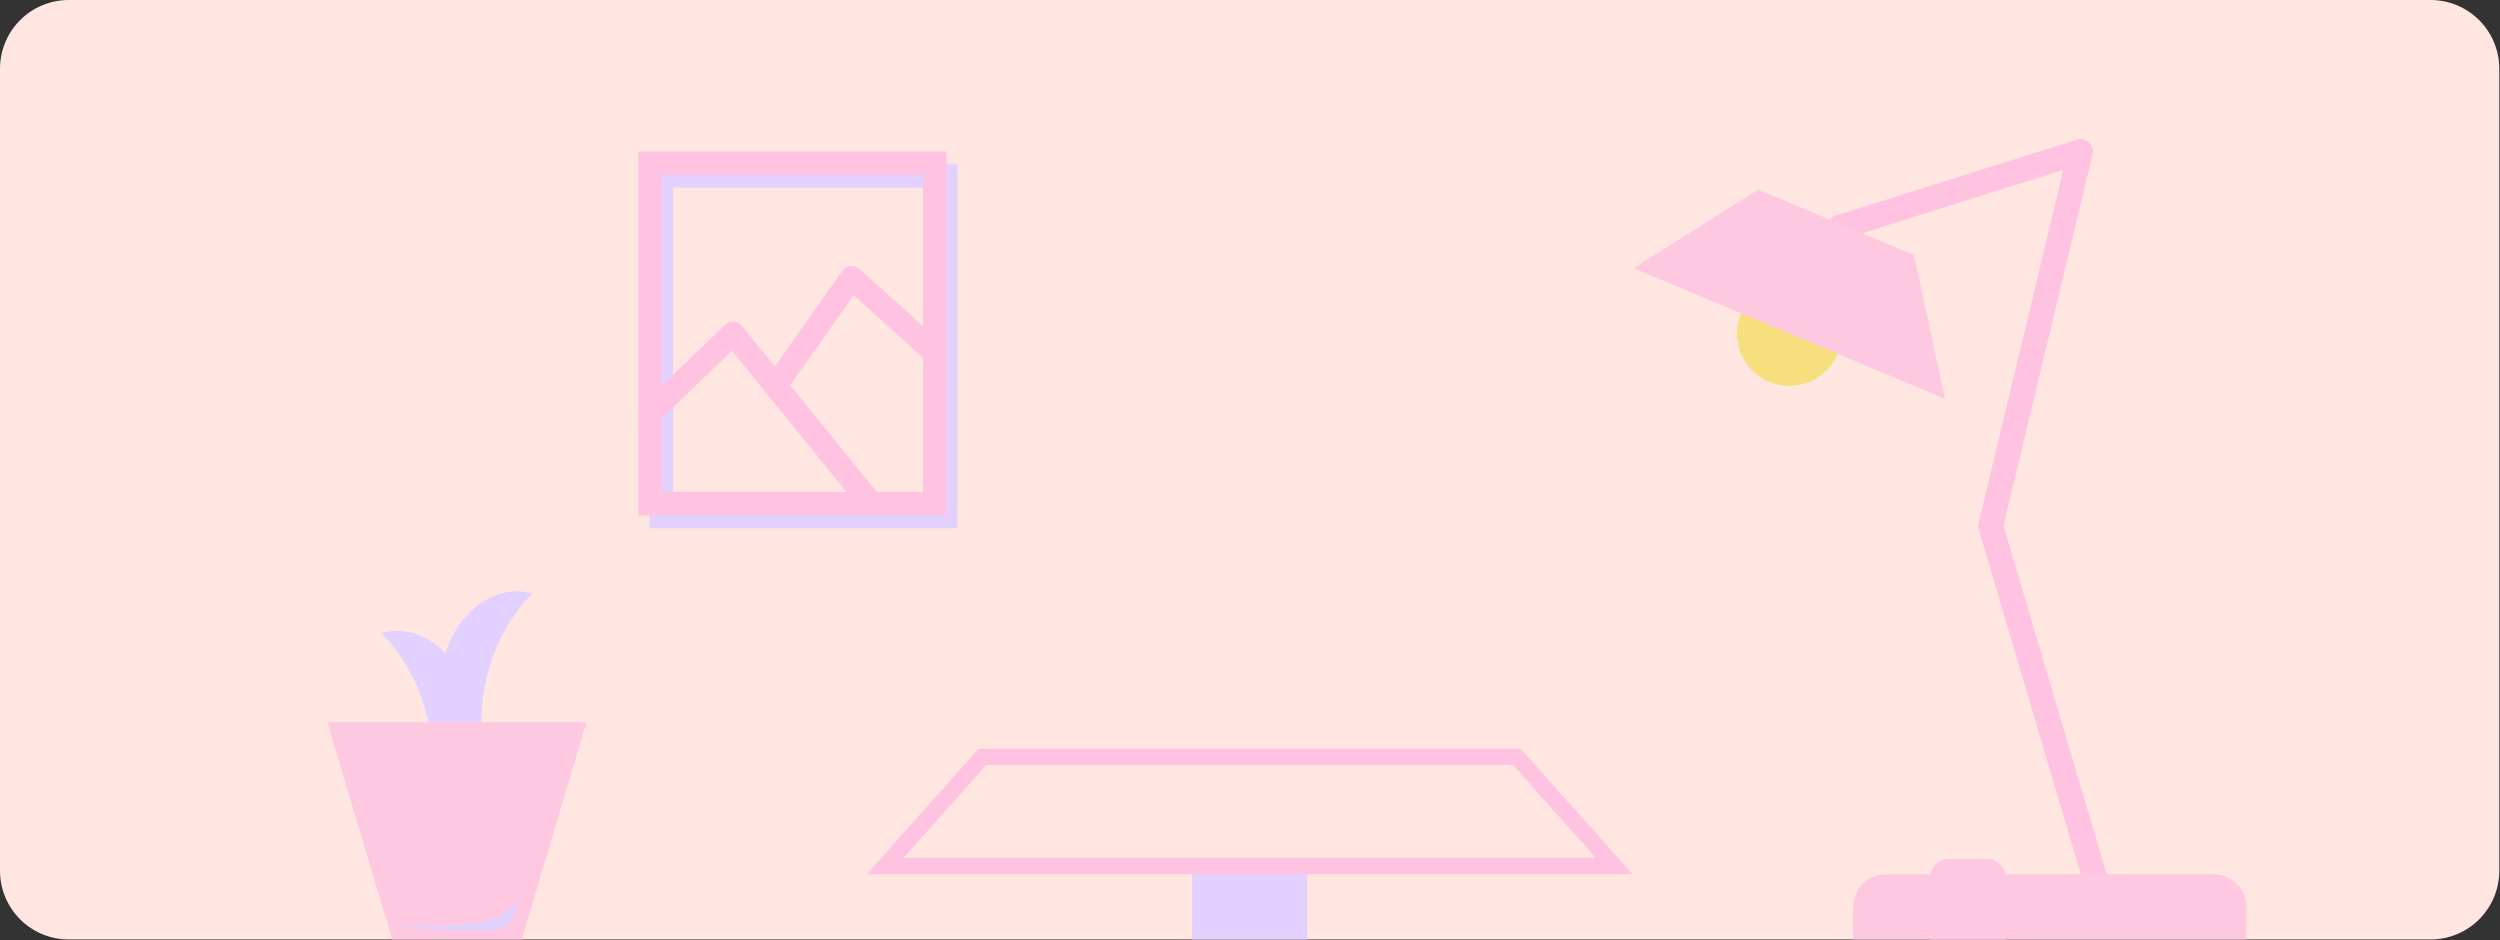 <?xml version="1.0" encoding="UTF-8" standalone="no"?><!DOCTYPE svg PUBLIC "-//W3C//DTD SVG 1.1//EN" "http://www.w3.org/Graphics/SVG/1.1/DTD/svg11.dtd"><svg width="100%" height="100%" viewBox="0 0 1819 684" version="1.1" xmlns="http://www.w3.org/2000/svg" xmlns:xlink="http://www.w3.org/1999/xlink" xml:space="preserve" xmlns:serif="http://www.serif.com/" style="fill-rule:evenodd;clip-rule:evenodd;stroke-linecap:round;stroke-linejoin:round;stroke-miterlimit:1.5;"><rect x="0" y="0" width="1819" height="684" fill="#333333" stroke="none"/><path id="Artboard3" d="M1818.48,50c0,-13.261 -5.268,-25.979 -14.645,-35.355c-9.376,-9.377 -22.094,-14.645 -35.355,-14.645c-260.283,0 -1458.19,0 -1718.48,0c-13.261,0 -25.979,5.268 -35.355,14.645c-9.377,9.376 -14.645,22.094 -14.645,35.355c0,126.328 0,457.233 0,583.56c0,13.261 5.268,25.979 14.645,35.356c9.376,9.377 22.094,14.644 35.355,14.644c260.283,0 1458.19,0 1718.48,0c13.261,0 25.979,-5.267 35.355,-14.644c9.377,-9.377 14.645,-22.095 14.645,-35.356c0,-126.327 0,-457.232 0,-583.56Z" style="fill:none;"/><clipPath id="_clip1"><path d="M1818.48,50c0,-13.261 -5.268,-25.979 -14.645,-35.355c-9.376,-9.377 -22.094,-14.645 -35.355,-14.645c-260.283,0 -1458.19,0 -1718.48,0c-13.261,0 -25.979,5.268 -35.355,14.645c-9.377,9.376 -14.645,22.094 -14.645,35.355c0,126.328 0,457.233 0,583.56c0,13.261 5.268,25.979 14.645,35.356c9.376,9.377 22.094,14.644 35.355,14.644c260.283,0 1458.19,0 1718.48,0c13.261,0 25.979,-5.267 35.355,-14.644c9.377,-9.377 14.645,-22.095 14.645,-35.356c0,-126.327 0,-457.232 0,-583.56Z"/></clipPath><g clip-path="url(#_clip1)"><g><path d="M1818.48,50c0,-13.261 -5.268,-25.979 -14.645,-35.355c-9.376,-9.377 -22.094,-14.645 -35.355,-14.645c-260.283,0 -1458.19,0 -1718.48,0c-13.261,0 -25.979,5.268 -35.355,14.645c-9.377,9.376 -14.645,22.094 -14.645,35.355c0,126.375 0,457.495 0,583.87c0,13.261 5.268,25.979 14.645,35.356c9.376,9.377 22.094,14.644 35.355,14.644c260.283,0 1458.19,0 1718.48,0c13.261,0 25.979,-5.267 35.355,-14.644c9.377,-9.377 14.645,-22.095 14.645,-35.356c0,-126.375 0,-457.495 0,-583.87Z" style="fill:#ffe6e1;"/></g><g><path d="M387.476,431.956c-25.182,-7.74 -53.433,11.378 -63.049,42.666c-9.616,31.288 3.022,62.972 28.204,70.712c-3.489,-15.549 -3.215,-38.282 3.735,-60.896c6.95,-22.614 19.49,-41.577 31.11,-52.482Z" style="fill:#e2d0ff;"/><path d="M277.417,460.713c25.182,-7.739 53.434,11.379 63.05,42.666c9.615,31.288 -3.022,62.973 -28.205,70.712c3.49,-15.549 3.216,-38.282 -3.734,-60.896c-6.95,-22.613 -19.491,-41.576 -31.111,-52.482Z" style="fill:#e2d0ff;"/></g><rect x="867.28" y="624.908" width="83.915" height="58.652" style="fill:#e2d0ff;"/><path d="M426.756,525.448l-188.619,0l47.155,158.112l94.31,0l47.154,-158.112Z" style="fill:#ffc8e1;"/><path d="M1338.43,165.421l175.368,-55.197l-65.418,272.442l77.378,261.515" style="fill:none;stroke:#ffc2e1;stroke-width:18px;"/><path d="M1634.48,660.082c0,-13.225 -10.737,-23.962 -23.962,-23.962l-238.279,0c-13.225,0 -23.962,10.737 -23.962,23.962l0,47.924c0,13.225 10.737,23.962 23.962,23.962l238.279,0c13.225,0 23.962,-10.737 23.962,-23.962l0,-47.924Z" style="fill:#ffc8e1;"/><path d="M1459.55,638.745c0,-7.637 -6.2,-13.837 -13.837,-13.837l-27.675,0c-7.637,0 -13.837,6.2 -13.837,13.837l0,54.038c0,7.637 6.2,13.837 13.837,13.837l27.675,0c7.637,0 13.837,-6.2 13.837,-13.837l0,-54.038Z" style="fill:#ffc8e1;"/><circle cx="1301.91" cy="242.711" r="38.05" style="fill:#f8df7d;"/><path d="M1415.23,290.18l-226.639,-95.012l90.592,-57.187l113.319,47.506l22.728,104.693Z" style="fill:#ffc8e1;"/><path d="M696.679,384.355l-224.004,0l0,-264.813l224.004,0l0,264.813Zm-207.004,-247.813l0,230.813l190.004,0l0,-230.813l-190.004,0Z" style="fill:#e2d0ff;"/><rect x="464.574" y="110.224" width="224.005" height="264.813" style="fill:none;"/><clipPath id="_clip2"><rect x="464.574" y="110.224" width="224.005" height="264.813"/></clipPath><g clip-path="url(#_clip2)"><path d="M464.574,308.909l68.707,-66.279l98.532,121.303" style="fill:none;stroke:#ffc2e1;stroke-width:17px;"/><path d="M564.223,280.723l55.549,-78.668l68.806,62.07" style="fill:none;stroke:#ffc2e1;stroke-width:17px;"/></g><path d="M688.578,375.036l-224.004,0l0,-264.812l224.004,0l0,264.812Zm-207.005,-247.812l0,230.812l190.005,0l0,-230.812l-190.005,0Z" style="fill:#ffc2e1;"/><path d="M1187.85,636.12l-557.233,0l81.49,-91.399l394.253,0l81.49,91.399Zm-470.365,-79.399l-60.092,67.399l503.681,0l-60.092,-67.399l-383.497,0Z" style="fill:#ffc2e1;"/><path d="M289.543,674.227c0,0 58.554,0.542 72.259,-6.748c11.081,-5.894 15.471,-13.245 15.471,-13.245c0,0 -0.706,18.473 -14.687,22.139c-12.067,3.165 -73.043,-2.146 -73.043,-2.146Z" style="fill:#e2d0ff;"/></g></svg>